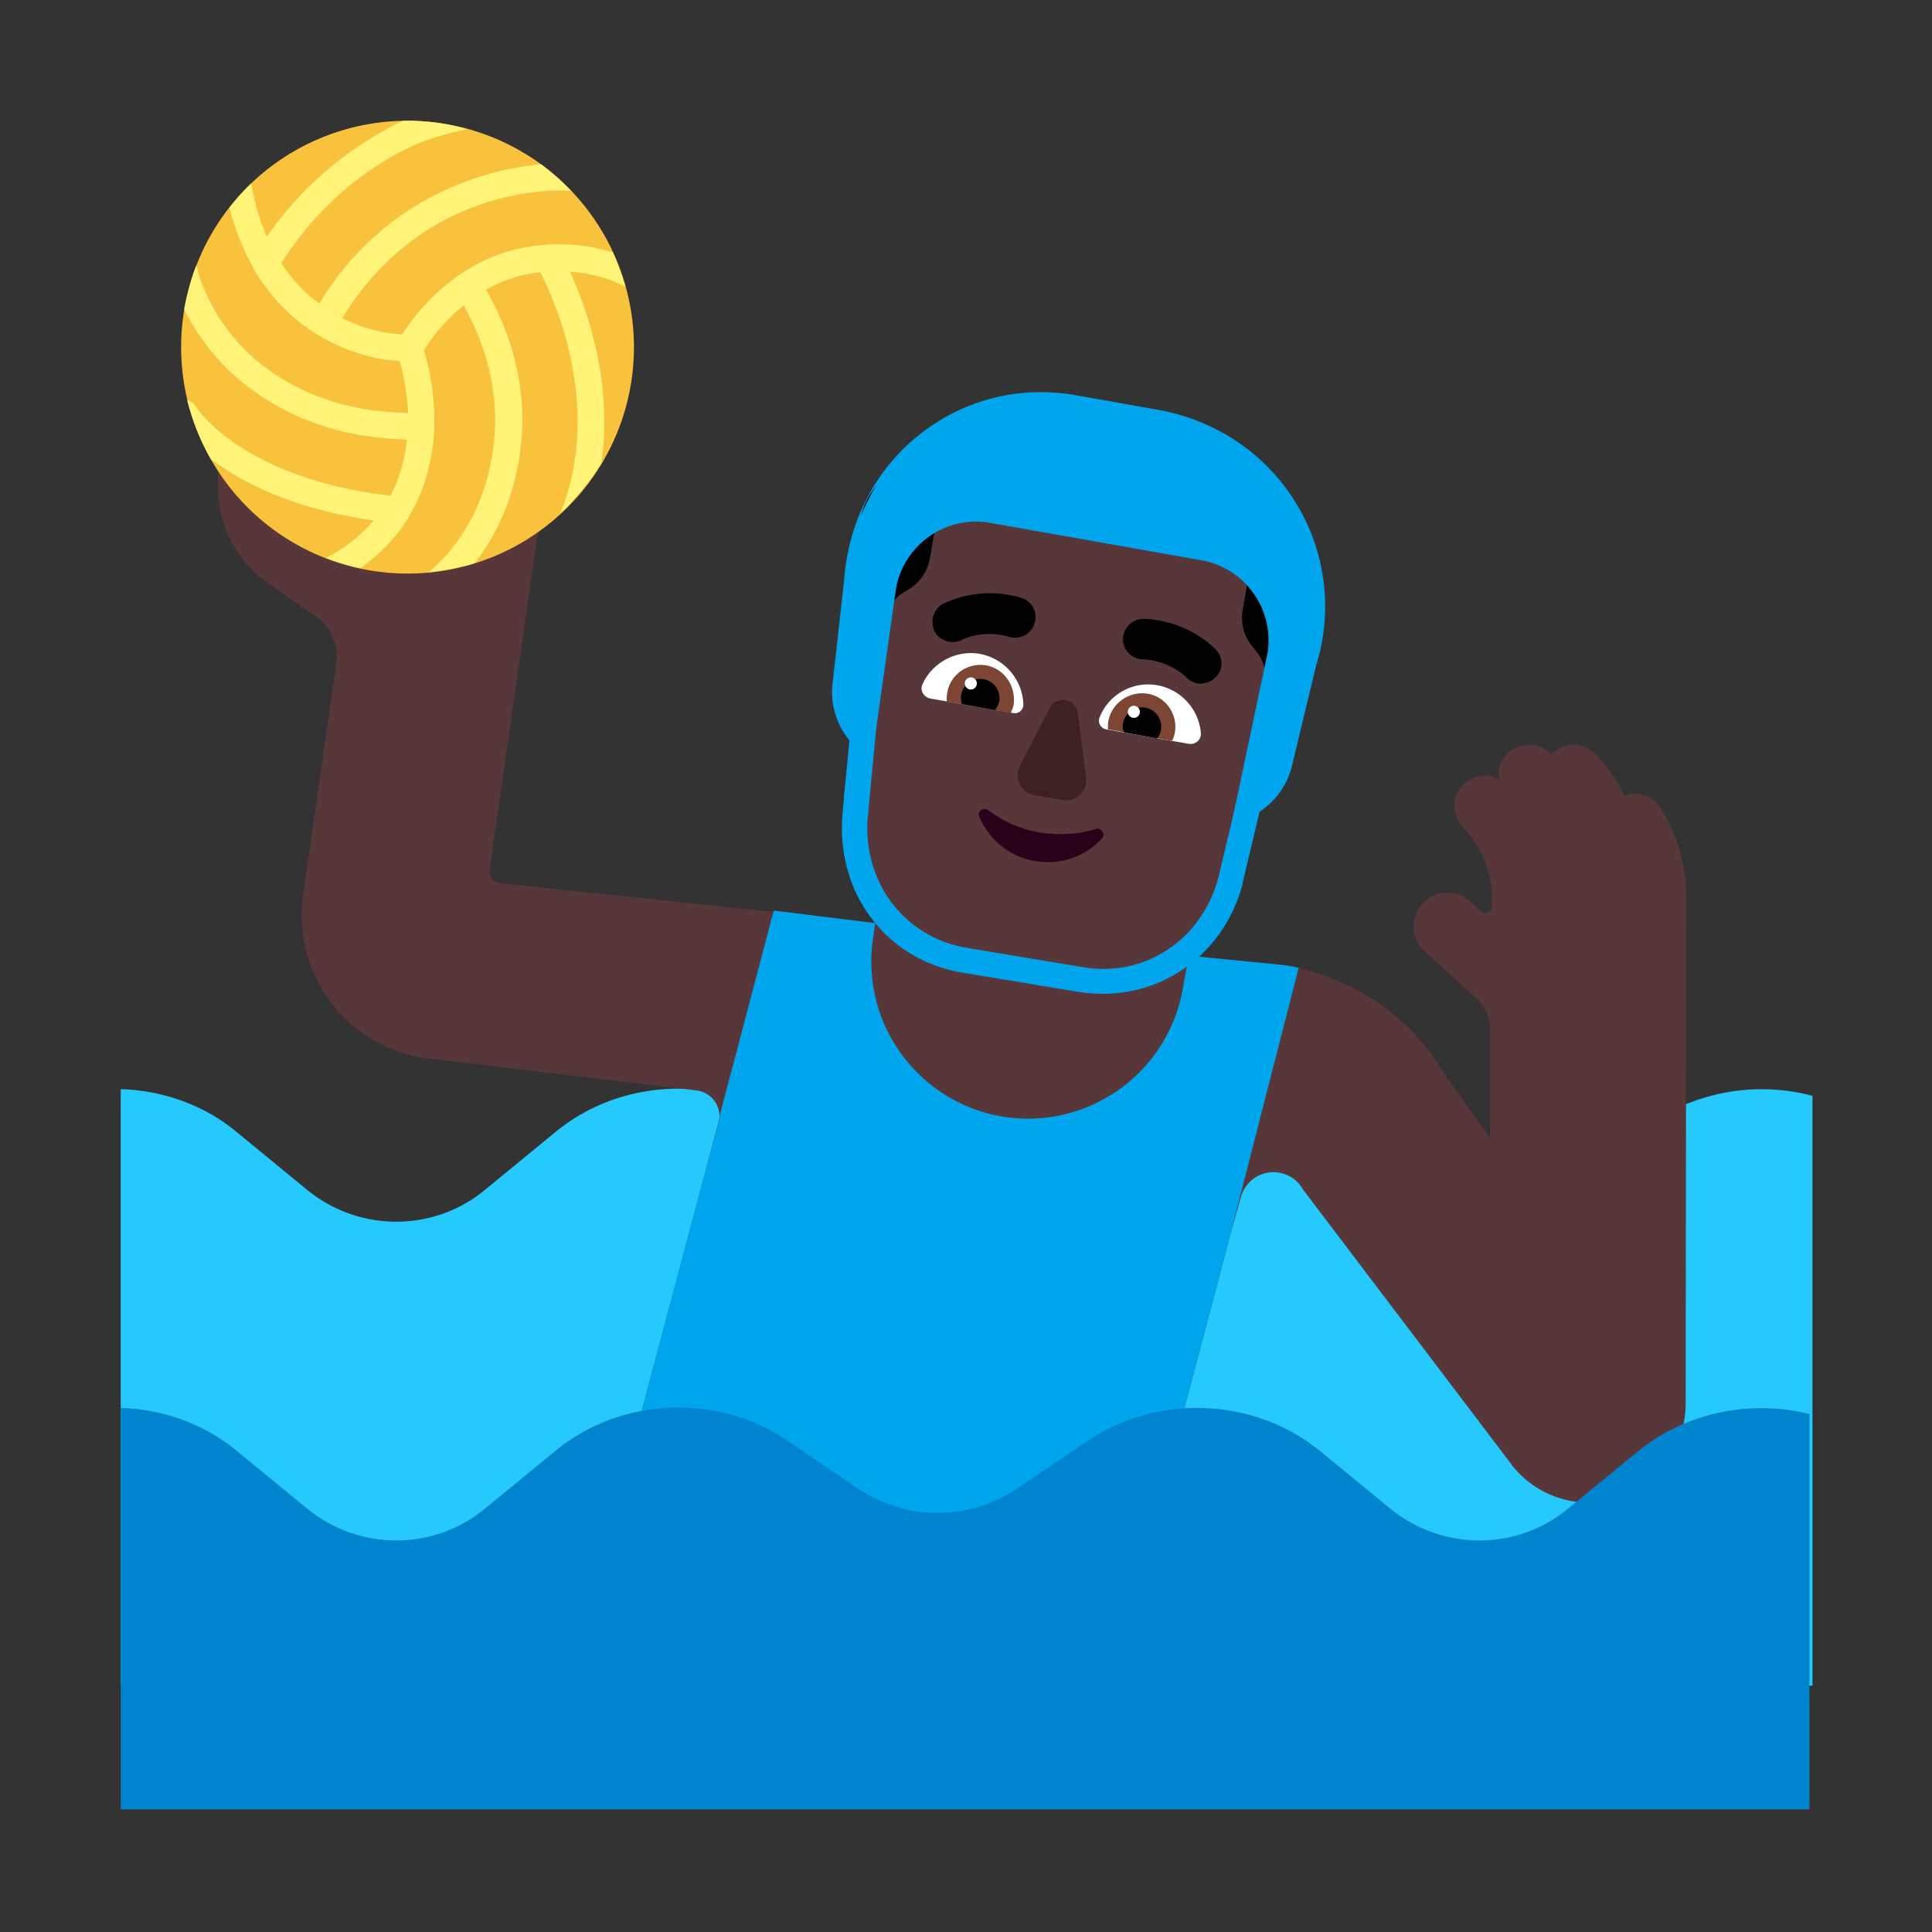 <svg xmlns="http://www.w3.org/2000/svg" xmlns:xlink="http://www.w3.org/1999/xlink" width="32" height="32" viewBox="0 0 32 32"><rect x="0" y="0" width="32" height="32" fill="#333333" stroke="none"/><g fill="none"><path fill="#26C9FC" d="M2 27.92h28.02v-9.77a3.29 3.29 0 0 0-2.88.6l-1.17.96c-.85.7-2.08.7-2.94 0l-1.17-.96c-1.08-.88-2.68-.95-3.84-.17l-1.18.8c-.79.53-1.83.53-2.62 0l-1.18-.8c-1.16-.79-2.76-.72-3.84.17l-1.17.96c-.85.7-2.08.7-2.94 0l-1.17-.96c-.54-.45-1.23-.69-1.92-.71v9.88Z"/><path fill="#573739" d="M27.5 13.38a.495.495 0 0 0-.59-.2c-.12-.25-.29-.48-.49-.69c-.19-.2-.51-.2-.71-.01l-.02.02l-.01-.01c-.19-.2-.51-.2-.71-.01c-.12.12-.17.27-.14.43a.507.507 0 0 0-.62.11c-.18.2-.15.5.03.69c.3.32.47.73.47 1.18v.13c0 .09-.1.13-.17.08l-.19-.17a.556.556 0 0 0-.79.04c-.21.23-.19.59.04.79l.85.77c.15.13.23.33.23.53v1.79l-.75-1.05a3.728 3.728 0 0 0-2.84-1.83l-12.8-1.34a.198.198 0 0 1-.18-.23l.86-6l-5.36-.75v.41c0 .67.35 1.3.92 1.66l.67.47c.27.17.42.49.37.81l-.55 3.83a2.39 2.39 0 0 0 1.99 2.69c.03 0 .05.01.08.01l4.44.53c.26.03.44.28.37.53l-1.8 6.77c-.08.32.16.62.48.62h7.85c.29 0 .54-.19.61-.47l1.34-5.07l.17-.6a.559.559 0 0 1 1.03-.14L25 24.21c.02.02.03.04.05.07l.01.01c.3.37.76.6 1.27.6c.89-.01 1.59-.76 1.59-1.65l.01-8.37c0-.54-.15-1.05-.43-1.49Z"/><path fill="#00A6ED" d="M19.19 6.79c.93.17 1.75.73 2.24 1.54c.49.8.61 1.77.33 2.67l-.41 1.65a1.26 1.26 0 0 1-.534.762l-.226.938v.01a2.781 2.781 0 0 1-3.14 1.9l-1.17-.21a2.79 2.79 0 0 1-2.3-2.86v-.01l.1-.905a1.25 1.25 0 0 1-.29-.955l.19-1.7c.07-.98.52-1.85 1.26-2.43c.74-.58 1.66-.81 2.6-.64l1.35.24Z"/><path fill="#F9C23C" d="M6.75 9.5a3.75 3.75 0 1 0 0-7.5a3.75 3.75 0 0 0 0 7.5Z"/><path fill="#FFF478" d="M8.5 4.14c-1.04.27-1.64 1.09-1.84 1.4a2.57 2.57 0 0 1-.99-.27c.22-.37.82-1.25 1.95-1.75c.91-.4 1.65-.37 1.84-.36c-.16-.16-.32-.31-.5-.44c-.38.04-.92.13-1.52.4c-1.24.54-1.9 1.48-2.15 1.91c-.22-.16-.44-.38-.63-.67c.19-.31.82-1.24 1.98-1.85c.38-.2.8-.31 1.1-.37c-.31-.09-.65-.14-.99-.14h-.07c-.08.04-.16.07-.24.12a5.757 5.757 0 0 0-2.02 1.8c-.11-.25-.2-.54-.26-.88c-.13.12-.25.26-.36.4c.1.39.24.72.4 1c.01.03.02.06.04.08c.36.58.81.92 1.19 1.12c.49.26.95.33 1.19.34c.05.17.12.49.14.86c-.94-.02-1.69-.26-2.36-.75c-.91-.68-1.13-1.61-1.13-1.63c0-.02-.01-.04-.02-.06c-.09.23-.15.47-.2.72c.19.38.52.89 1.09 1.31c.93.69 1.89.83 2.6.85c-.03.3-.11.62-.27.93c-2.46-.28-3.22-1.46-3.23-1.48a.207.207 0 0 0-.14-.1c.09.35.22.67.39.97c.5.38 1.35.83 2.7 1.02c-.2.23-.45.45-.79.62c.18.07.37.13.57.17c.35-.25.61-.53.79-.83c.01-.01.02-.03.02-.04c.26-.43.36-.88.4-1.26c.06-.67-.09-1.26-.16-1.48c.09-.14.31-.46.66-.74c.2.35.59 1.17.51 2.16c-.1 1.21-.67 1.9-1.09 2.26c.26-.03.52-.08.76-.15c.36-.46.7-1.13.78-2.08c.09-1.14-.36-2.06-.59-2.45a2.214 2.214 0 0 1 .9-.29c.24.47 1.04 2.25.33 3.99c.26-.24.49-.52.68-.83c.2-1.37-.26-2.6-.52-3.17c.43.03.75.16.92.25c-.06-.2-.13-.39-.21-.57c-.39-.12-.97-.21-1.65-.04Z"/><path fill="#00A6ED" d="M21.51 16.03a2.63 2.63 0 0 0-.39-.06l-1.43-.14l-.1.55a2.604 2.604 0 0 1-3.01 2.11a2.604 2.604 0 0 1-2.11-3.01l.026-.19l-1.68-.208l-.896 3.398c0 .03-.01.06-.01.09l-.29 1.06l-1.52 5.73c-.08.32.16.62.48.62h7.85c.29 0 .54-.19.61-.47l1.34-5.07l1.13-4.41Z"/><path fill="#573739" d="M18.08 7.58c-1.67-.28-3.23.92-3.39 2.6l-.32 3.39c-.07 1.07.63 1.96 1.64 2.13l1.93.32c1.01.17 1.96-.44 2.24-1.48l.79-3.31c.4-1.65-.69-3.29-2.36-3.57l-.53-.08Z"/><path fill="#000" d="m21.4 8.74l-.23-.17c-.17-.12-.31-.26-.43-.43l-.41-.58c-.31-.43-.85-.65-1.37-.56c-.34.06-.69 0-1-.17c-.4-.29-.94-.29-1.35-.01l-.71.51c-.17.12-.35.21-.55.27l-.28.08c-.51.16-.85.63-.84 1.16l.03 1.91c0 .19.14.35.32.39c0 0 .05-.53.09-.88c.02-.18.12-.33.27-.43l.13-.08c.17-.11.29-.29.33-.49l.09-.52a.32.32 0 0 1 .3-.27c.4-.03 1.25-.06 2.39.13c1.14.19 1.94.49 2.3.65c.14.06.22.21.19.35l-.09.52c-.03.2.02.41.15.57l.1.13c.11.14.15.32.11.49c-.08.33-.2.85-.2.85c.18.02.36-.09.43-.26l.65-1.8c.18-.48.01-1.04-.42-1.36Z"/><path fill="#00A6ED" d="M19.22 6.8c.94.17 1.76.73 2.25 1.54c.49.8.61 1.78.33 2.68l-.4 1.66a1.26 1.26 0 0 1-.537.764l-.283 1.186v.02c-.29 1.08-1.22 1.81-2.31 1.81c-.13 0-.27-.01-.4-.03l-1.93-.32c-.6-.1-1.13-.41-1.49-.88c-.36-.46-.54-1.06-.5-1.68v-.02l.12-1.28a1.26 1.26 0 0 1-.25-.91l.19-1.7c.07-.99.51-1.85 1.26-2.44c.73-.58 1.66-.81 2.6-.64l1.35.24Zm-4.74 5.494l-.12 1.276c-.07 1.07.63 1.96 1.64 2.13l1.94.33c.11.02.22.03.33.03c.88 0 1.66-.59 1.91-1.51l.224-.936l.586-2.774c.13-.73-.36-1.43-1.09-1.56l-3.5-.62c-.73-.13-1.43.36-1.56 1.09l-.36 2.544Z"/><path fill="#000" d="M15.48 10.46c.05.09.14.15.24.17c.07.01.15 0 .21-.03c.01-.01.35-.18.79-.05c.18.05.37-.05.42-.24a.333.333 0 0 0-.23-.41a1.815 1.815 0 0 0-1.288.1h-.002c-.16.09-.22.29-.14.46Zm4.17.76c.05.05.12.09.19.1c.1.01.21-.02.28-.09c.14-.12.15-.33.02-.47l-.002-.002c-.04-.041-.467-.479-1.188-.508a.342.342 0 0 0-.35.32c-.01.18.13.34.32.35c.45.02.71.28.73.3Z"/><path fill="#fff" d="M15.28 11.33c.16-.35.55-.57.95-.5c.42.08.71.44.72.84c0 .09-.08.16-.17.14l-1.37-.24c-.11-.02-.18-.14-.13-.24Zm4.61.81a.88.88 0 0 0-.72-.79a.863.863 0 0 0-.96.54c-.03.08.02.17.11.19l1.37.24c.11.02.21-.07.2-.18Z"/><path fill="#7D4533" d="M15.69 11.47c.05-.3.34-.5.64-.45c.3.05.5.34.46.65c-.01.05-.03.1-.05.14l-1.06-.19c0-.05 0-.1.01-.15Zm3.77.66c.05-.3-.15-.59-.45-.64c-.3-.05-.59.15-.65.44c-.01.05-.01.1-.01.15l1.06.19c.03-.04.04-.09.05-.14Z"/><path fill="#000" d="M16.29 11.25c.18.03.29.2.26.37a.37.37 0 0 1-.07.14l-.55-.1c-.01-.05-.02-.1-.01-.15c.03-.18.2-.29.37-.26Zm2.68.47a.325.325 0 0 0-.37.26c-.01.06 0 .11.02.15l.55.1a.35.35 0 0 0 .06-.14a.325.325 0 0 0-.26-.37Z"/><path fill="#fff" d="M16.18 11.32a.1.1 0 1 1-.2 0a.1.1 0 0 1 .2 0Zm2.7.47a.1.1 0 1 1-.2 0a.1.1 0 0 1 .2 0Z"/><path fill="#3D2123" d="m17.39 11.72l-.5.97c-.1.2.02.44.24.48l.47.08c.22.04.42-.15.39-.37l-.14-1.08c-.03-.23-.35-.29-.46-.08Z"/><path fill="#290118" d="M17.22 13.79c-.33-.06-.62-.19-.85-.37c-.08-.06-.19.02-.15.11c.16.37.49.66.92.73c.43.08.84-.08 1.11-.37c.07-.07-.01-.19-.1-.16c-.28.09-.6.11-.93.06Z"/><path fill="#0084CE" d="M29.97 23.42c-.97-.24-2.04-.03-2.83.61l-1.17.96c-.85.7-2.08.7-2.94 0l-1.17-.96c-1.08-.88-2.68-.95-3.84-.17l-1.18.8c-.79.53-1.83.53-2.62 0l-1.18-.8c-1.16-.79-2.76-.72-3.84.17l-1.17.96c-.85.7-2.08.7-2.94 0l-1.17-.96c-.54-.45-1.23-.69-1.92-.71v6.65h27.97v-6.55Z"/></g></svg>
